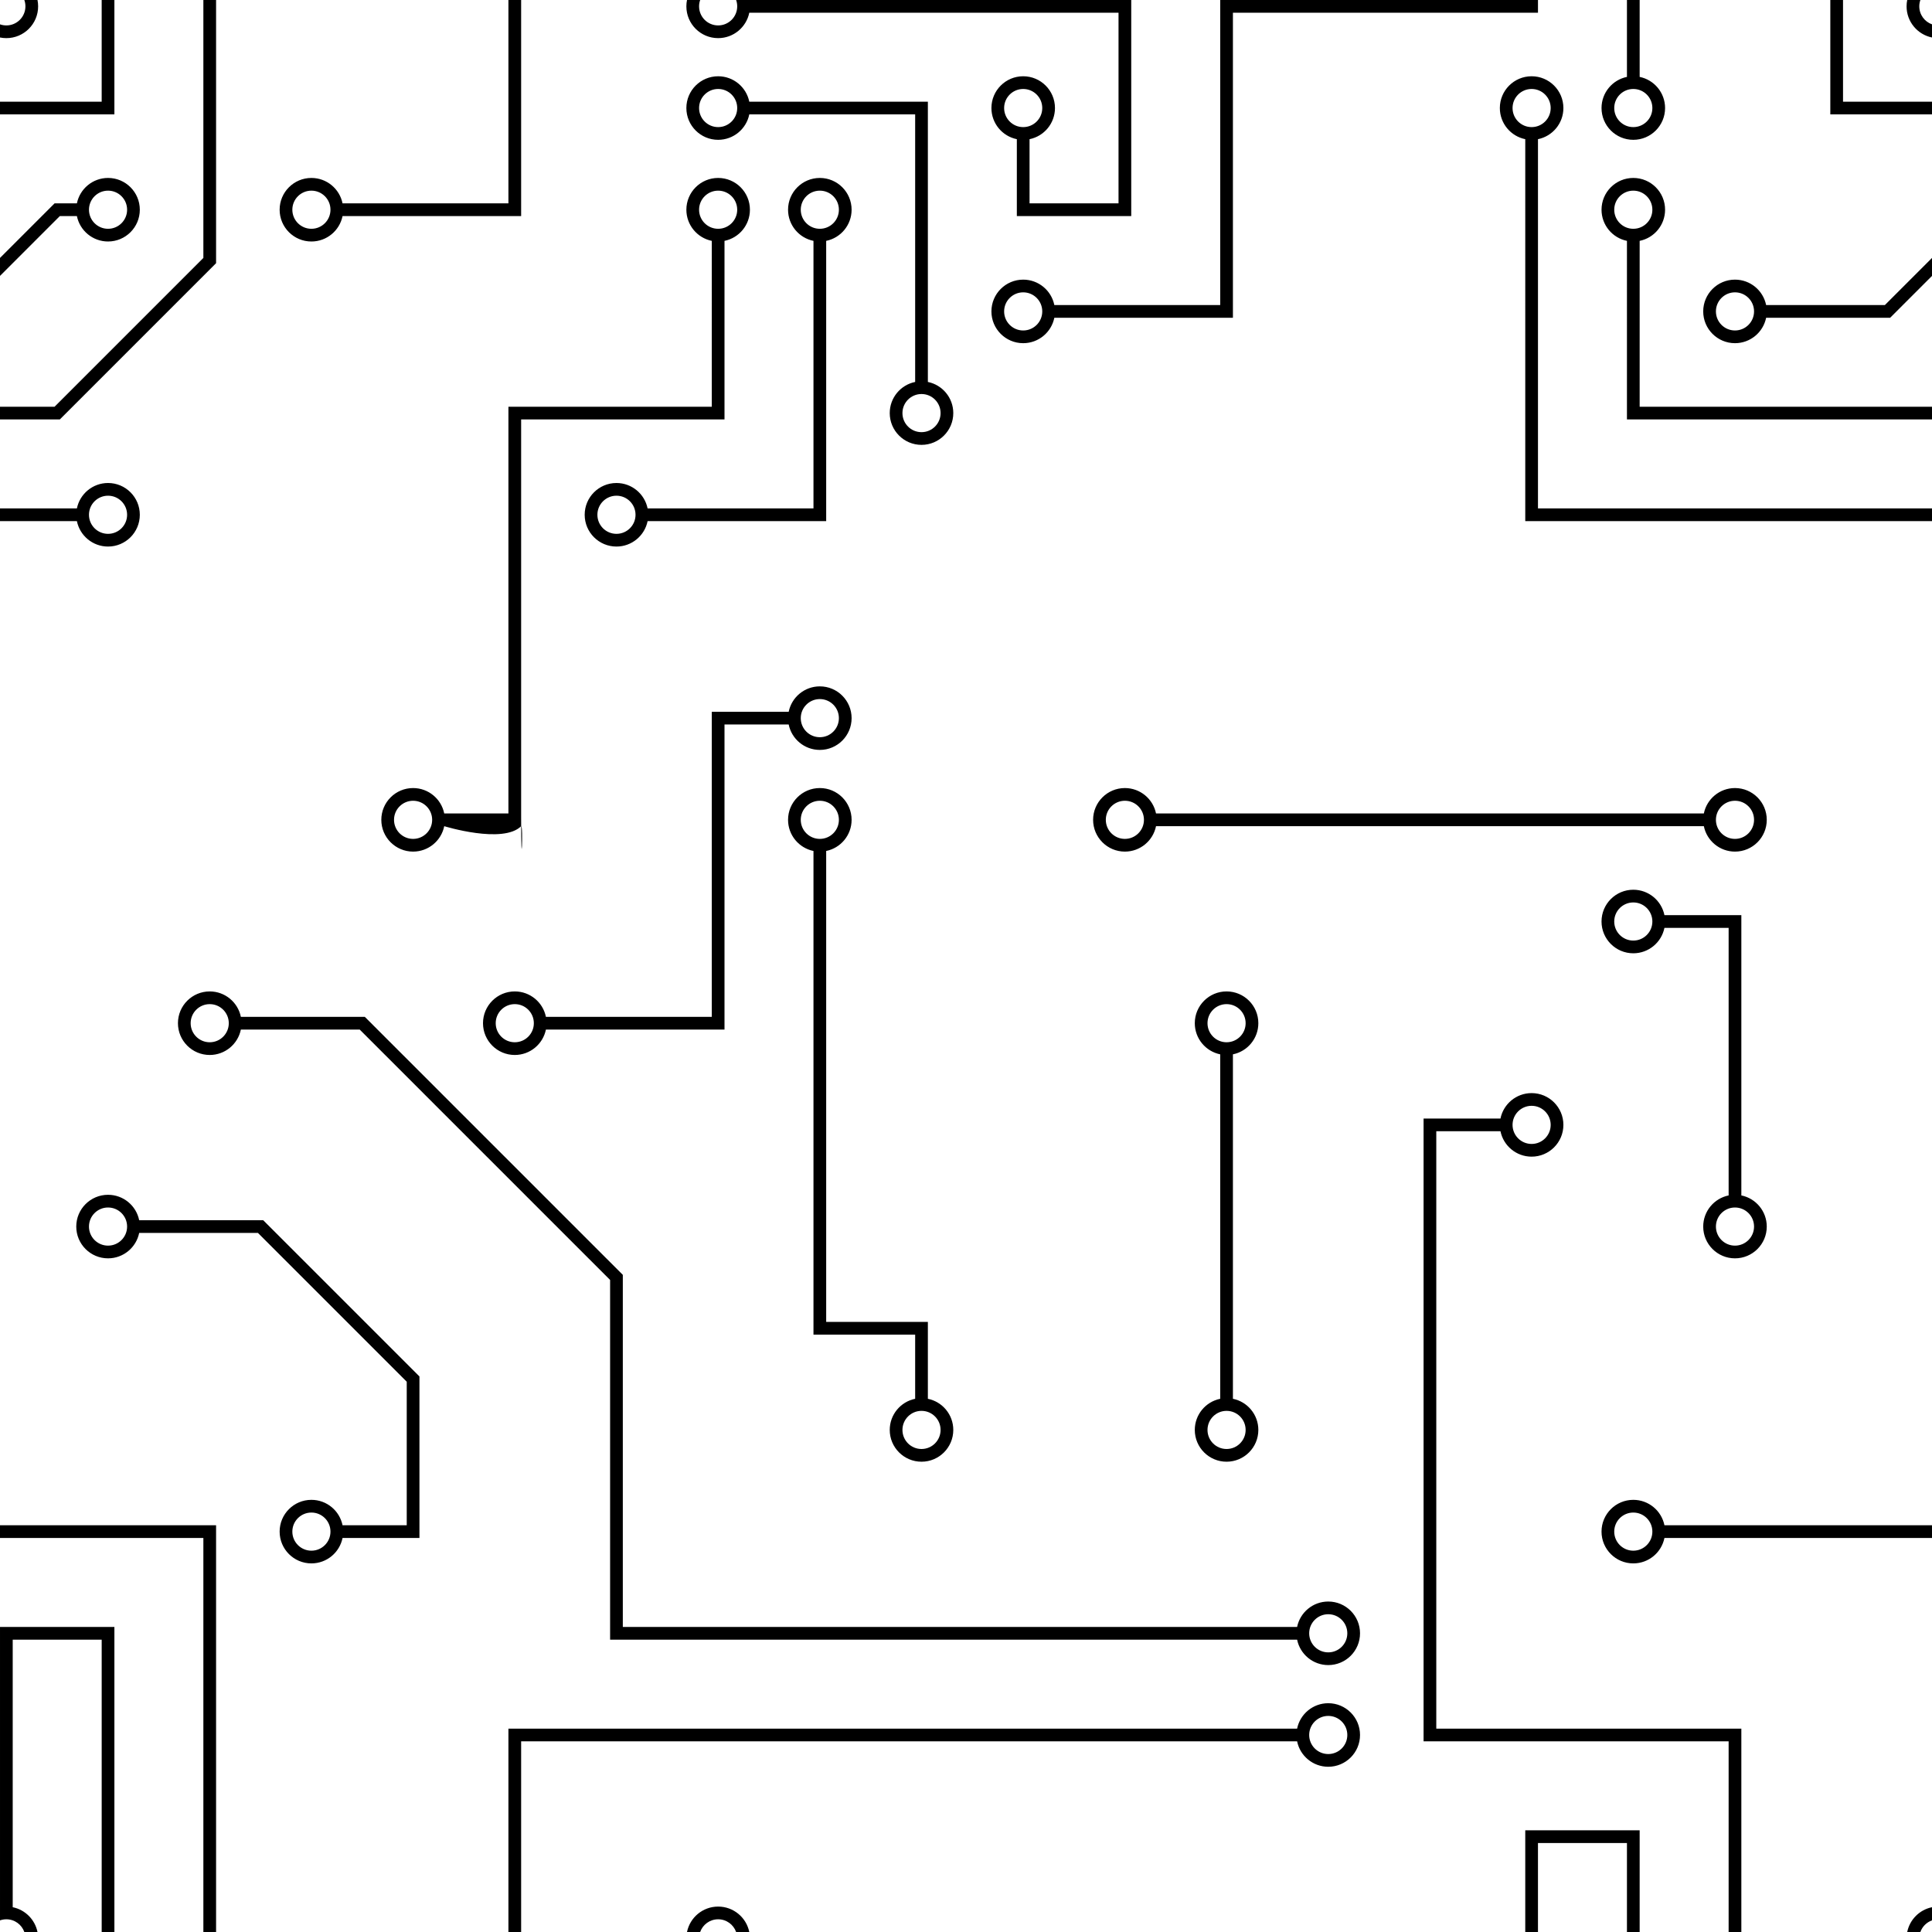 <?xml version="1.0" encoding="UTF-8" standalone="no"?>
<svg
   xmlns:dc="http://purl.org/dc/elements/1.1/"
   xmlns:cc="http://creativecommons.org/ns#"
   xmlns:rdf="http://www.w3.org/1999/02/22-rdf-syntax-ns#"
   xmlns:svg="http://www.w3.org/2000/svg"
   xmlns="http://www.w3.org/2000/svg"
   xmlns:sodipodi="http://sodipodi.sourceforge.net/DTD/sodipodi-0.dtd"
   xmlns:inkscape="http://www.inkscape.org/namespaces/inkscape"
   width="304"
   height="304"
   viewBox="0 0 304 304"
   id="svg4136"
   version="1.1"
   inkscape:version="0.91 r13725"
   sodipodi:docname="circuits.svg">
  <defs
     id="defs4142" />
  <sodipodi:namedview
     pagecolor="#ffffff"
     bordercolor="#666666"
     borderopacity="1"
     objecttolerance="10"
     gridtolerance="10"
     guidetolerance="10"
     inkscape:pageopacity="0"
     inkscape:pageshadow="2"
     inkscape:window-width="1920"
     inkscape:window-height="1017"
     id="namedview4140"
     showgrid="false"
     inkscape:zoom="1.9771078"
     inkscape:cx="227.64444"
     inkscape:cy="121.67058"
     inkscape:window-x="-8"
     inkscape:window-y="-8"
     inkscape:window-maximized="1"
     inkscape:current-layer="svg4136" />
  <path
     d="m 204.1,272 c 0.463,-2.282 2.481,-4 4.9,-4 2.761,0 5,2.239 5,5 0,2.761 -2.239,5 -5,5 -2.419,0 -4.437,-1.718 -4.9,-4 L 82,274 l 0,-2 z m 57.8,-30 c -0.463,2.282 -2.481,4 -4.9,4 -2.761,0 -5,-2.239 -5,-5 0,-2.761 2.239,-5 5,-5 2.419,0 4.437,1.718 4.9,4 L 304,240 l 0,2 z m 6.2,-114 c 0.463,-2.282 2.481,-4 4.9,-4 2.761,0 5,2.239 5,5 0,2.761 -2.239,5 -5,5 -2.419,0 -4.437,-1.718 -4.9,-4 l -86.2,0 c -0.463,2.282 -2.481,4 -4.9,4 -2.761,0 -5,-2.239 -5,-5 0,-2.761 2.239,-5 5,-5 2.419,0 4.437,1.718 4.9,4 z M 12.1,80 C 12.563,77.718 14.581,76 17,76 c 2.761,0 5,2.239 5,5 0,2.761 -2.239,5 -5,5 -2.419,0 -4.437,-1.718 -4.9,-4 L 0,82 0,80 Z M 258,12.1 c 2.282,0.463 4,2.481 4,4.9 0,2.761 -2.239,5 -5,5 -2.761,0 -5,-2.239 -5,-5 0,-2.419 1.718,-4.437 4,-4.9 L 256,0 258,0 Z M 194,220.1 c 2.282,0.463 4,2.481 4,4.9 0,2.761 -2.239,5 -5,5 -2.761,0 -5,-2.239 -5,-5 0,-2.419 1.718,-4.437 4,-4.9 l 0,-54.2 c -2.282,-0.463 -4,-2.481 -4,-4.9 0,-2.761 2.239,-5 5,-5 2.761,0 5,2.239 5,5 0,2.419 -1.718,4.437 -4,4.9 z M 242,21.9 c 2.282,-0.463 4,-2.481 4,-4.9 0,-2.761 -2.239,-5 -5,-5 -2.761,0 -5,2.239 -5,5 0,2.419 1.718,4.437 4,4.9 L 240,82 l 64,0 0,-2 -62,0 z m 16,16 c 2.282,-0.463 4,-2.481 4,-4.9 0,-2.761 -2.239,-5 -5,-5 -2.761,0 -5,2.239 -5,5 0,2.419 1.718,4.437 4,4.9 L 256,66 l 48,0 0,-2 -46,0 z M 130,133.9 c 2.282,-0.463 4,-2.481 4,-4.9 0,-2.761 -2.239,-5 -5,-5 -2.761,0 -5,2.239 -5,5 0,2.419 1.718,4.437 4,4.9 L 128,210 l 16,0 0,10.1 c -2.282,0.463 -4,2.481 -4,4.9 0,2.761 2.239,5 5,5 2.761,0 5,-2.239 5,-5 0,-2.419 -1.718,-4.437 -4,-4.9 L 146,208 130,208 Z M 124.1,112 c 0.463,-2.282 2.481,-4 4.9,-4 2.761,0 5,2.239 5,5 0,2.761 -2.239,5 -5,5 -2.419,0 -4.437,-1.718 -4.9,-4 L 114,114 l 0,48 -28.1,0 c -0.463,2.282 -2.481,4 -4.9,4 -2.761,0 -5,-2.239 -5,-5 0,-2.761 2.239,-5 5,-5 2.419,0 4.437,1.718 4.9,4 L 112,160 l 0,-48 z m 112,64 c 0.463,-2.282 2.481,-4 4.9,-4 2.761,0 5,2.239 5,5 0,2.761 -2.239,5 -5,5 -2.419,0 -4.437,-1.718 -4.9,-4 L 226,178 l 0,94 48,0 0,32 -2,0 0,-30 -48,0 0,-98 z m 25.8,-30 c -0.463,2.282 -2.481,4 -4.9,4 -2.761,0 -5,-2.239 -5,-5 0,-2.761 2.239,-5 5,-5 2.419,0 4.437,1.718 4.9,4 L 274,144 l 0,44.1 c 2.282,0.463 4,2.481 4,4.9 0,2.761 -2.239,5 -5,5 -2.761,0 -5,-2.239 -5,-5 0,-2.419 1.718,-4.437 4,-4.9 L 272,146 Z M 53.9,34 C 53.437,36.282 51.419,38 49,38 c -2.761,0 -5,-2.239 -5,-5 0,-2.761 2.239,-5 5,-5 2.419,0 4.437,1.718 4.9,4 L 80,32 80,0 l 2,0 0,34 -1,0 z M 114,37.9 c 2.282,-0.463 4,-2.481 4,-4.9 0,-2.761 -2.239,-5 -5,-5 -2.761,0 -5,2.239 -5,5 0,2.419 1.718,4.437 4,4.9 L 112,64 l -32,0 0,64 -10.1,0 C 69.437,125.718 67.419,124 65,124 c -2.761,0 -5,2.239 -5,5 0,2.761 2.239,5 5,5 2.419,0 4.437,-1.718 4.9,-4 0,0 9.248,2.852 12.1,0 0.354,-0.354 0,9.167 0,-1.5 L 82,66 114,66 Z M 101.9,82 c -0.463,2.282 -2.481,4 -4.9,4 -2.761,0 -5,-2.239 -5,-5 0,-2.761 2.239,-5 5,-5 2.419,0 4.437,1.718 4.9,4 L 128,80 128,37.9 C 125.718,37.437 124,35.419 124,33 c 0,-2.761 2.239,-5 5,-5 2.761,0 5,2.239 5,5 0,2.419 -1.718,4.437 -4,4.9 L 130,82 l -1.5,0 z m 16,-64 c -0.463,2.282 -2.481,4 -4.9,4 -2.761,0 -5,-2.239 -5,-5 0,-2.761 2.239,-5 5,-5 2.419,0 4.437,1.718 4.9,4 L 146,16 l 0,44.1 c 2.282,0.463 4,2.481 4,4.9 0,2.761 -2.239,5 -5,5 -2.761,0 -5,-2.239 -5,-5 0,-2.419 1.718,-4.437 4,-4.9 L 144,18 Z m 48,32 c -0.463,2.282 -2.481,4 -4.9,4 -2.761,0 -5,-2.239 -5,-5 0,-2.761 2.239,-5 5,-5 2.419,0 4.437,1.718 4.9,4 L 192,48 l 0,-48 50,0 0,2 -48,0 0,48 -1,0 z m -48,-48 C 117.437,4.282 115.419,6 113,6 c -2.761,0 -5,-2.239 -5,-5 0,-0.342 0.034,-0.677 0.1,-1 l 2.071,0 C 110.06,0.313 110,0.649 110,1 c 0,1.657 1.343,3 3,3 1.657,0 3,-1.343 3,-3 0,-0.351 -0.06,-0.687 -0.171,-1 L 178,0 l 0,34 -18,0 0,-12.1 C 157.718,21.437 156,19.419 156,17 c 0,-2.761 2.239,-5 5,-5 2.761,0 5,2.239 5,5 0,2.419 -1.718,4.437 -4,4.9 L 162,32 176,32 176,2 Z M 12.1,32 C 12.563,29.718 14.581,28 17,28 c 2.761,0 5,2.239 5,5 0,2.761 -2.239,5 -5,5 -2.419,0 -4.437,-1.718 -4.9,-4 L 9.414,34 0,43.414 0,40.586 8.586,32 l 1.621,0 z M 277.9,50 c -0.463,2.282 -2.481,4 -4.9,4 -2.761,0 -5,-2.239 -5,-5 0,-2.761 2.239,-5 5,-5 2.419,0 4.437,1.718 4.9,4 L 296.586,48 304,40.586 304,43.414 297.414,50 295.793,50 Z M 53.9,242 c -0.463,2.282 -2.481,4 -4.9,4 -2.761,0 -5,-2.239 -5,-5 0,-2.761 2.239,-5 5,-5 2.419,0 4.437,1.718 4.9,4 L 64,240 64,217.414 40.586,194 21.9,194 c -0.463,2.282 -2.481,4 -4.9,4 -2.761,0 -5,-2.239 -5,-5 0,-2.761 2.239,-5 5,-5 2.419,0 4.437,1.718 4.9,4 L 41.414,192 66,216.586 66,242 l -1,0 z m 150.2,14 c 0.463,-2.282 2.481,-4 4.9,-4 2.761,0 5,2.239 5,5 0,2.761 -2.239,5 -5,5 -2.419,0 -4.437,-1.718 -4.9,-4 L 96,258 96,201.402 56.598,162 37.9,162 c -0.463,2.282 -2.481,4 -4.9,4 -2.761,0 -5,-2.239 -5,-5 0,-2.761 2.239,-5 5,-5 2.419,0 4.437,1.718 4.9,4 L 57.402,160 98,200.598 98,256 Z M 97,84 c 1.657,0 3,-1.343 3,-3 0,-1.657 -1.343,-3 -3,-3 -1.657,0 -3,1.343 -3,3 0,1.657 1.343,3 3,3 z m 32,32 c 1.657,0 3,-1.343 3,-3 0,-1.657 -1.343,-3 -3,-3 -1.657,0 -3,1.343 -3,3 0,1.657 1.343,3 3,3 z m 0,16 c 1.657,0 3,-1.343 3,-3 0,-1.657 -1.343,-3 -3,-3 -1.657,0 -3,1.343 -3,3 0,1.657 1.343,3 3,3 z m -48,32 c 1.657,0 3,-1.343 3,-3 0,-1.657 -1.343,-3 -3,-3 -1.657,0 -3,1.343 -3,3 0,1.657 1.343,3 3,3 z m 64,64 c 1.657,0 3,-1.343 3,-3 0,-1.657 -1.343,-3 -3,-3 -1.657,0 -3,1.343 -3,3 0,1.657 1.343,3 3,3 z m 48,0 c 1.657,0 3,-1.343 3,-3 0,-1.657 -1.343,-3 -3,-3 -1.657,0 -3,1.343 -3,3 0,1.657 1.343,3 3,3 z m 0,-64 c 1.657,0 3,-1.343 3,-3 0,-1.657 -1.343,-3 -3,-3 -1.657,0 -3,1.343 -3,3 0,1.657 1.343,3 3,3 z m 16,96 c 1.657,0 3,-1.343 3,-3 0,-1.657 -1.343,-3 -3,-3 -1.657,0 -3,1.343 -3,3 0,1.657 1.343,3 3,3 z m 0,16 c 1.657,0 3,-1.343 3,-3 0,-1.657 -1.343,-3 -3,-3 -1.657,0 -3,1.343 -3,3 0,1.657 1.343,3 3,3 z m 32,-96 c 1.657,0 3,-1.343 3,-3 0,-1.657 -1.343,-3 -3,-3 -1.657,0 -3,1.343 -3,3 0,1.657 1.343,3 3,3 z m 16,-32 c 1.657,0 3,-1.343 3,-3 0,-1.657 -1.343,-3 -3,-3 -1.657,0 -3,1.343 -3,3 0,1.657 1.343,3 3,3 z m 16,-16 c 1.657,0 3,-1.343 3,-3 0,-1.657 -1.343,-3 -3,-3 -1.657,0 -3,1.343 -3,3 0,1.657 1.343,3 3,3 z m -96,0 c 1.657,0 3,-1.343 3,-3 0,-1.657 -1.343,-3 -3,-3 -1.657,0 -3,1.343 -3,3 0,1.657 1.343,3 3,3 z m 96,-80 c 1.657,0 3,-1.343 3,-3 0,-1.657 -1.343,-3 -3,-3 -1.657,0 -3,1.343 -3,3 0,1.657 1.343,3 3,3 z M 257,36 c 1.657,0 3,-1.343 3,-3 0,-1.657 -1.343,-3 -3,-3 -1.657,0 -3,1.343 -3,3 0,1.657 1.343,3 3,3 z m 0,-16 c 1.657,0 3,-1.343 3,-3 0,-1.657 -1.343,-3 -3,-3 -1.657,0 -3,1.343 -3,3 0,1.657 1.343,3 3,3 z m -16,0 c 1.657,0 3,-1.343 3,-3 0,-1.657 -1.343,-3 -3,-3 -1.657,0 -3,1.343 -3,3 0,1.657 1.343,3 3,3 z M 49,36 c 1.657,0 3,-1.343 3,-3 0,-1.657 -1.343,-3 -3,-3 -1.657,0 -3,1.343 -3,3 0,1.657 1.343,3 3,3 z m -32,0 c 1.657,0 3,-1.343 3,-3 0,-1.657 -1.343,-3 -3,-3 -1.657,0 -3,1.343 -3,3 0,1.657 1.343,3 3,3 z m 32,208 c 1.657,0 3,-1.343 3,-3 0,-1.657 -1.343,-3 -3,-3 -1.657,0 -3,1.343 -3,3 0,1.657 1.343,3 3,3 z M 113,36 c 1.657,0 3,-1.343 3,-3 0,-1.657 -1.343,-3 -3,-3 -1.657,0 -3,1.343 -3,3 0,1.657 1.343,3 3,3 z m 16,0 c 1.657,0 3,-1.343 3,-3 0,-1.657 -1.343,-3 -3,-3 -1.657,0 -3,1.343 -3,3 0,1.657 1.343,3 3,3 z M 113,20 c 1.657,0 3,-1.343 3,-3 0,-1.657 -1.343,-3 -3,-3 -1.657,0 -3,1.343 -3,3 0,1.657 1.343,3 3,3 z m 32,48 c 1.657,0 3,-1.343 3,-3 0,-1.657 -1.343,-3 -3,-3 -1.657,0 -3,1.343 -3,3 0,1.657 1.343,3 3,3 z m 16,-16 c 1.657,0 3,-1.343 3,-3 0,-1.657 -1.343,-3 -3,-3 -1.657,0 -3,1.343 -3,3 0,1.657 1.343,3 3,3 z m 0,-32 c 1.657,0 3,-1.343 3,-3 0,-1.657 -1.343,-3 -3,-3 -1.657,0 -3,1.343 -3,3 0,1.657 1.343,3 3,3 z m 112,176 c 1.657,0 3,-1.343 3,-3 0,-1.657 -1.343,-3 -3,-3 -1.657,0 -3,1.343 -3,3 0,1.657 1.343,3 3,3 z m -16,48 c 1.657,0 3,-1.343 3,-3 0,-1.657 -1.343,-3 -3,-3 -1.657,0 -3,1.343 -3,3 0,1.657 1.343,3 3,3 z M 17,196 c 1.657,0 3,-1.343 3,-3 0,-1.657 -1.343,-3 -3,-3 -1.657,0 -3,1.343 -3,3 0,1.657 1.343,3 3,3 z m 16,-32 c 1.657,0 3,-1.343 3,-3 0,-1.657 -1.343,-3 -3,-3 -1.657,0 -3,1.343 -3,3 0,1.657 1.343,3 3,3 z M 17,84 c 1.657,0 3,-1.343 3,-3 0,-1.657 -1.343,-3 -3,-3 -1.657,0 -3,1.343 -3,3 0,1.657 1.343,3 3,3 z m 48,48 c 1.657,0 3,-1.343 3,-3 0,-1.657 -1.343,-3 -3,-3 -1.657,0 -3,1.343 -3,3 0,1.657 1.343,3 3,3 z M 34,39.793 34,0 32,0 32,40.586 8.586,64 0,64 0,66 9.414,66 34,41.414 Z M 2,300.1 2,258 l 14,0 0,46 2,0 0,-48 -18,0 0,46.171 C 0.313,302.06 0.649,302 1,302 c 1.306,0 2.417,0.835 2.829,2 l 2.071,0 C 5.502,302.041 3.959,300.498 2,300.1 Z M 34,241 l 0,63 -2,0 0,-62 -32,0 0,-2 34,0 z M 17,18 l 1,0 0,-18 -2,0 0,16 -16,0 0,2 z m 273,-2 0,-16 -2,0 0,18 16,0 0,-2 z m -32,273 0,15 -2,0 0,-14 -14,0 0,14 -2,0 0,-16 18,0 z m -178,-17 2,0 0,32 -2,0 z m 37.9,32 c -0.463,-2.282 -2.481,-4 -4.9,-4 -2.419,0 -4.437,1.718 -4.9,4 l 2.071,0 c 0.412,-1.165 1.523,-2 2.829,-2 1.306,0 2.417,0.835 2.829,2 z M 5.9,0 C 5.966,0.323 6,0.658 6,1 6,3.761 3.761,6 1,6 0.658,6 0.323,5.966 0,5.9 L 0,3.829 C 0.313,3.94 0.649,4 1,4 2.657,4 4,2.657 4,1 4,0.649 3.94,0.313 3.829,0 Z M 300.1,0 C 300.034,0.323 300,0.658 300,1 c 0,2.419 1.718,4.437 4,4.9 l 0,-2.071 C 302.835,3.417 302,2.306 302,1 c 0,-0.351 0.06,-0.687 0.171,-1 z M 304,300.1 c -1.959,0.398 -3.502,1.941 -3.9,3.9 l 2.071,0 c 0.301,-0.852 0.977,-1.528 1.829,-1.829 z"
     id="path4138"
     inkscape:connector-curvature="0"
     style="fill:#000000;fill-opacity:1;fill-rule:evenodd"
     sodipodi:nodetypes="cssscccccssscccccsssccssscccssscccccssscccccsssccssscccssscccccccssscccccccsssccccssscccccsssccccssscccccssscccccccccccssscccsssccccsssccccccccssscccccssscssccccssscccssscccccssscccsssccccsssccccccccccssccssscccccsssccccccsssccccccccsssccccccccssscccccssscccccccssscccccssscccccssssssssssssssssssssssssssssssssssssssssssssssssssssssssssssssssssssssssssssssssssssssssssssssssssssssssssssssssssssssssssssssssssssssssssssssssssssssssssssssssccccccccccccccccccsccccccccccccccccccccccccccccccccccccccccccsccscccssccsscccsccsccccccc" />
</svg>
